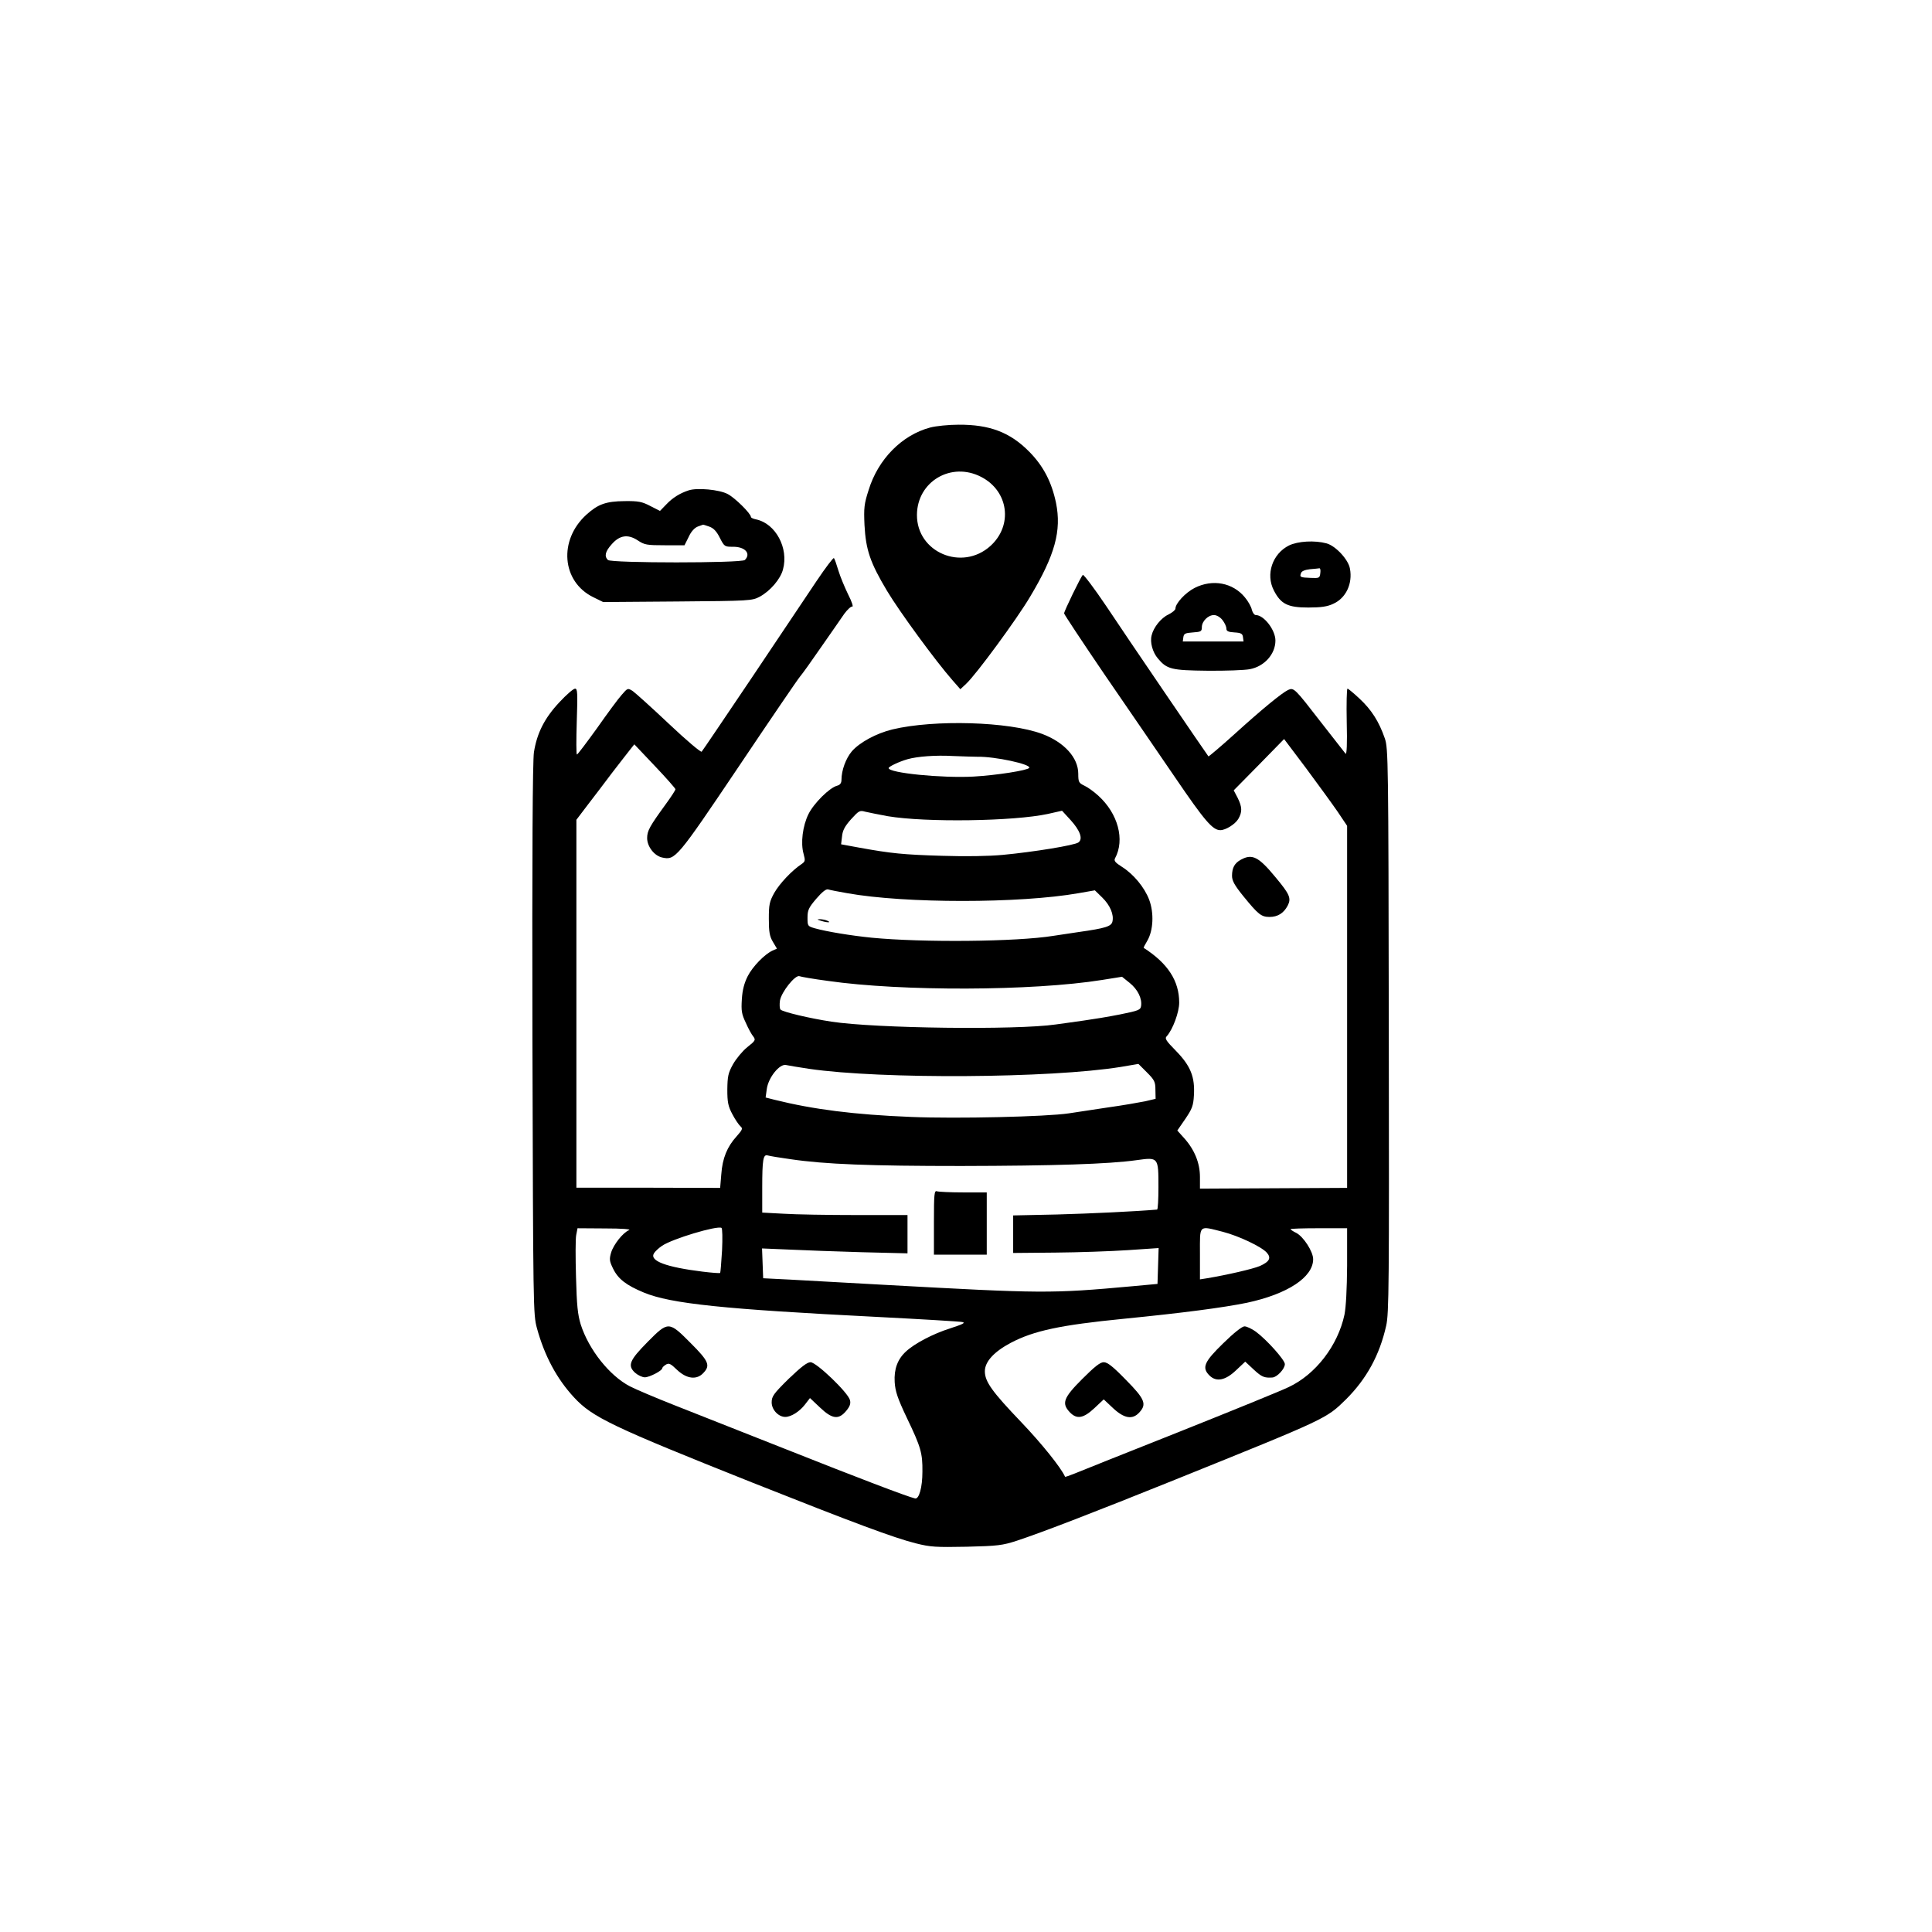 <?xml version="1.0" standalone="no"?>
<!DOCTYPE svg PUBLIC "-//W3C//DTD SVG 20010904//EN"
 "http://www.w3.org/TR/2001/REC-SVG-20010904/DTD/svg10.dtd">
<svg version="1.0" xmlns="http://www.w3.org/2000/svg"
 width="1024pt" height="1024pt" viewBox="0 0 1024 1024"
 preserveAspectRatio="xMidYMid meet">
<g transform="translate(0,1024) scale(0.1,-0.1)"
fill="#000000" stroke="none">
<path d="M4930 7974 c-150 -40 -276 -168 -326 -331 -24 -74 -26 -95 -22 -186
7 -131 30 -199 119 -348 67 -112 259 -374 347 -474 l42 -48 31 29 c53 49 270
345 338 460 133 222 168 351 138 499 -23 110 -67 195 -141 270 -102 104 -211
145 -376 144 -52 0 -120 -7 -150 -15z m271 -262 c145 -75 169 -257 48 -366
-150 -135 -390 -34 -389 165 1 177 182 284 341 201z"/>
<path d="M3650 7641 c-46 -15 -85 -39 -118 -74 l-34 -35 -51 26 c-44 23 -63
27 -137 26 -98 -1 -140 -16 -201 -71 -150 -135 -132 -356 35 -438 l53 -26 394
3 c383 3 395 4 435 25 56 30 111 94 124 145 31 113 -39 243 -142 265 -16 3
-28 9 -28 13 0 18 -86 103 -124 122 -44 23 -161 34 -206 19z m109 -192 c23 -8
39 -25 56 -59 24 -47 26 -48 69 -48 65 1 98 -36 64 -70 -17 -17 -709 -17 -726
0 -20 20 -14 45 19 82 43 50 87 56 139 22 36 -24 48 -26 144 -26 l104 0 22 44
c13 29 31 48 48 55 15 5 27 10 28 10 1 1 15 -4 33 -10z"/>
<path d="M6832 7349 c-88 -44 -125 -153 -80 -239 37 -72 74 -90 182 -90 68 0
102 5 133 20 67 30 103 107 88 186 -8 48 -76 121 -124 134 -63 17 -151 12
-199 -11z m166 -146 c-3 -27 -6 -28 -51 -26 -55 2 -60 4 -51 26 3 10 21 17 47
20 23 2 46 4 50 5 5 1 7 -10 5 -25z"/>
<path d="M4329 7162 c-47 -70 -201 -300 -343 -512 -143 -212 -262 -389 -267
-394 -4 -5 -82 61 -173 147 -91 86 -178 164 -192 174 -27 17 -27 17 -59 -20
-18 -20 -77 -100 -131 -177 -55 -76 -102 -139 -106 -139 -4 -1 -4 78 -1 174 5
153 4 175 -9 175 -9 0 -46 -32 -83 -72 -78 -83 -119 -163 -135 -265 -7 -46
-10 -539 -8 -1523 4 -1433 4 -1456 24 -1530 40 -146 105 -268 197 -367 97
-105 202 -155 942 -450 539 -214 753 -294 869 -323 79 -20 107 -21 270 -18
165 4 189 7 266 32 136 45 416 153 840 324 808 326 799 322 905 426 108 108
177 233 212 389 15 65 16 213 14 1565 -2 1435 -3 1495 -21 1548 -31 90 -71
152 -133 210 -32 30 -61 54 -65 54 -4 0 -6 -80 -4 -177 3 -114 0 -174 -6 -168
-5 6 -63 80 -129 165 -141 182 -145 187 -176 173 -33 -16 -135 -99 -285 -235
-73 -66 -135 -118 -137 -117 -7 8 -434 634 -542 797 -64 95 -120 169 -124 165
-11 -11 -99 -192 -99 -204 0 -5 96 -150 213 -322 118 -171 287 -419 377 -550
154 -226 197 -277 238 -277 28 0 78 31 95 59 22 38 21 63 -3 112 l-21 40 134
136 133 136 116 -154 c63 -85 138 -188 167 -230 l51 -76 0 -959 0 -960 -390
-2 -390 -2 0 62 c0 74 -29 145 -84 206 l-36 40 42 61 c36 53 43 70 46 125 6
97 -17 156 -94 235 -56 57 -62 67 -49 80 31 35 65 126 65 177 0 115 -60 208
-188 290 -2 1 7 18 19 38 32 55 36 147 10 217 -25 66 -83 136 -145 175 -35 22
-43 32 -36 45 53 98 16 237 -89 332 -23 21 -56 45 -74 53 -29 14 -32 19 -32
63 0 85 -74 167 -191 211 -177 66 -572 77 -794 24 -86 -21 -174 -69 -215 -116
-32 -38 -55 -101 -55 -151 0 -17 -7 -27 -22 -31 -41 -10 -125 -94 -153 -151
-31 -63 -42 -153 -26 -210 10 -37 9 -41 -11 -55 -51 -34 -116 -103 -144 -152
-26 -47 -29 -63 -29 -138 0 -69 4 -92 21 -121 l22 -37 -23 -10 c-43 -20 -106
-85 -132 -136 -18 -36 -28 -72 -31 -122 -4 -62 -1 -79 21 -125 13 -30 31 -63
40 -73 13 -18 11 -22 -32 -56 -25 -20 -59 -61 -76 -91 -26 -47 -29 -64 -30
-134 0 -67 4 -88 27 -131 14 -27 34 -56 42 -63 14 -12 12 -18 -20 -54 -50 -55
-75 -116 -81 -201 l-6 -72 -381 1 -381 0 0 975 0 975 60 79 c33 43 92 120 130
171 39 50 81 105 94 121 l23 29 109 -115 c60 -63 109 -119 109 -123 0 -5 -22
-39 -49 -76 -88 -121 -101 -144 -101 -183 0 -45 38 -94 80 -103 69 -15 77 -6
406 483 169 252 315 466 325 477 10 11 60 81 111 155 52 74 107 154 123 177
17 23 36 40 42 38 7 -2 -2 26 -21 63 -18 37 -42 94 -52 127 -10 33 -20 63 -24
67 -3 4 -44 -50 -91 -120z m851 -933 c93 2 287 -40 275 -59 -8 -13 -172 -39
-295 -46 -167 -9 -450 19 -450 45 0 8 55 34 100 47 53 15 149 22 240 17 52 -2
111 -4 130 -4z m-475 -315 c203 -34 668 -27 849 12 l75 17 45 -49 c51 -56 67
-101 42 -119 -19 -15 -240 -51 -401 -66 -74 -7 -196 -9 -320 -5 -208 6 -273
13 -439 43 l-98 18 5 42 c3 32 15 54 48 91 41 45 46 48 74 40 17 -4 71 -15
120 -24z m-215 -408 c306 -55 915 -55 1227 0 l86 15 39 -38 c42 -41 63 -91 54
-128 -6 -25 -37 -35 -179 -55 -39 -6 -99 -15 -133 -20 -197 -32 -695 -36 -964
-10 -109 11 -238 32 -302 50 -37 11 -38 12 -38 56 0 40 6 53 46 100 31 36 52
53 63 50 9 -3 54 -12 101 -20z m-102 -465 c390 -56 1083 -54 1453 5 l106 17
41 -33 c42 -34 66 -82 60 -122 -3 -21 -14 -25 -113 -45 -60 -12 -146 -26 -190
-32 -44 -6 -111 -16 -150 -21 -207 -30 -954 -21 -1188 15 -113 17 -257 51
-270 64 -5 5 -6 27 -3 48 8 46 81 137 103 129 7 -3 75 -15 151 -25z m-100
-466 c384 -56 1280 -50 1652 10 l94 16 45 -45 c40 -40 45 -50 45 -93 l1 -47
-55 -13 c-30 -6 -120 -22 -200 -33 -80 -12 -172 -26 -205 -31 -118 -18 -595
-29 -836 -19 -302 12 -519 40 -724 91 l-47 12 6 44 c8 62 69 137 103 128 14
-3 68 -12 121 -20z m-98 -479 c183 -27 422 -36 905 -36 490 1 781 10 930 31
115 16 115 16 115 -143 0 -65 -3 -118 -7 -119 -118 -10 -349 -21 -530 -26
l-233 -5 0 -100 0 -99 223 2 c122 1 295 7 385 13 l163 11 -3 -95 -3 -95 -130
-12 c-439 -40 -477 -39 -1315 7 -201 11 -428 24 -505 28 l-140 7 -3 79 -3 79
143 -6 c79 -4 252 -10 386 -14 l242 -6 0 101 0 102 -272 0 c-150 0 -324 3
-385 7 l-113 6 0 131 c0 150 5 179 29 172 9 -3 63 -12 121 -20z m-363 -484
c-4 -63 -8 -117 -10 -119 -3 -2 -44 1 -93 7 -194 24 -282 57 -258 97 6 10 25
28 43 40 54 37 291 108 315 95 5 -3 6 -55 3 -120z m-493 108 c-32 -13 -82 -76
-95 -119 -10 -35 -9 -45 10 -84 27 -56 70 -89 164 -128 143 -59 423 -88 1237
-129 234 -12 436 -24 450 -27 19 -4 5 -11 -65 -34 -89 -28 -188 -80 -233 -122
-45 -41 -64 -94 -60 -162 3 -49 15 -86 65 -191 74 -154 83 -186 82 -284 0 -84
-18 -147 -39 -142 -40 9 -310 112 -680 259 -228 90 -496 196 -595 235 -99 39
-205 84 -236 100 -108 56 -218 194 -261 328 -16 53 -21 100 -25 252 -3 102 -3
202 1 222 l7 36 147 -1 c89 0 139 -4 126 -9z m3148 -9 c84 -22 203 -78 232
-110 25 -28 15 -48 -36 -71 -38 -16 -173 -47 -280 -65 l-38 -6 0 136 c0 157
-9 149 122 116z m658 -178 c-1 -128 -6 -220 -14 -261 -35 -164 -153 -317 -296
-384 -41 -20 -302 -126 -580 -237 -278 -110 -527 -210 -554 -221 -27 -11 -50
-19 -51 -17 -21 48 -125 177 -231 288 -156 163 -194 216 -194 271 0 51 49 104
138 151 122 64 263 94 597 127 313 31 527 59 654 85 215 46 351 135 351 231 0
40 -51 119 -89 139 -17 8 -31 18 -31 20 0 3 68 5 150 5 l150 0 0 -197z"/>
<path d="M4350 5360 c34 -11 60 -11 35 0 -11 5 -29 8 -40 8 -16 0 -15 -2 5 -8z"/>
<path d="M4950 3761 l0 -171 140 0 140 0 0 165 0 165 -124 0 c-68 0 -131 3
-140 6 -14 5 -16 -13 -16 -165z"/>
<path d="M3433 3128 c-96 -97 -108 -125 -68 -163 16 -14 39 -25 53 -25 24 0
92 35 92 48 0 4 9 13 19 19 16 10 25 6 60 -28 51 -48 104 -54 139 -16 38 40
29 62 -67 158 -116 117 -119 117 -228 7z"/>
<path d="M4180 2932 c-80 -79 -90 -93 -90 -125 0 -39 36 -77 72 -77 31 0 75
28 104 65 l27 35 53 -50 c65 -62 99 -66 139 -18 19 23 25 38 20 57 -9 39 -178
201 -209 201 -18 0 -50 -25 -116 -88z"/>
<path d="M6483 3120 c-101 -98 -114 -129 -73 -170 36 -36 84 -27 140 26 l50
47 45 -42 c43 -40 57 -45 100 -42 25 3 65 46 65 71 0 22 -97 130 -154 172 -21
15 -48 28 -60 28 -13 0 -58 -36 -113 -90z"/>
<path d="M5736 2931 c-100 -100 -110 -129 -66 -176 37 -39 72 -33 130 21 l50
47 50 -47 c58 -54 102 -62 138 -23 41 44 31 71 -70 173 -69 71 -98 94 -118 94
-19 0 -48 -23 -114 -89z"/>
<path d="M6332 7124 c-49 -25 -102 -82 -102 -110 0 -7 -17 -21 -37 -31 -39
-18 -79 -68 -89 -110 -10 -37 5 -90 33 -123 48 -57 71 -63 263 -65 96 -1 197
3 223 8 78 14 137 80 137 152 0 56 -61 135 -104 135 -8 0 -17 13 -21 28 -3 16
-20 46 -37 66 -64 78 -171 98 -266 50z m147 -170 c12 -15 21 -35 21 -45 0 -14
9 -19 43 -21 35 -2 43 -7 45 -25 l3 -23 -161 0 -161 0 3 23 c3 19 10 22 51 25
42 3 47 5 47 28 0 31 33 64 64 64 15 0 33 -11 45 -26z"/>
<path d="M6578 5684 c-34 -18 -48 -43 -48 -86 0 -26 13 -50 60 -108 79 -97 95
-110 139 -110 43 0 75 20 96 60 20 39 11 60 -65 151 -89 108 -123 125 -182 93z"/>
</g>
</svg>
